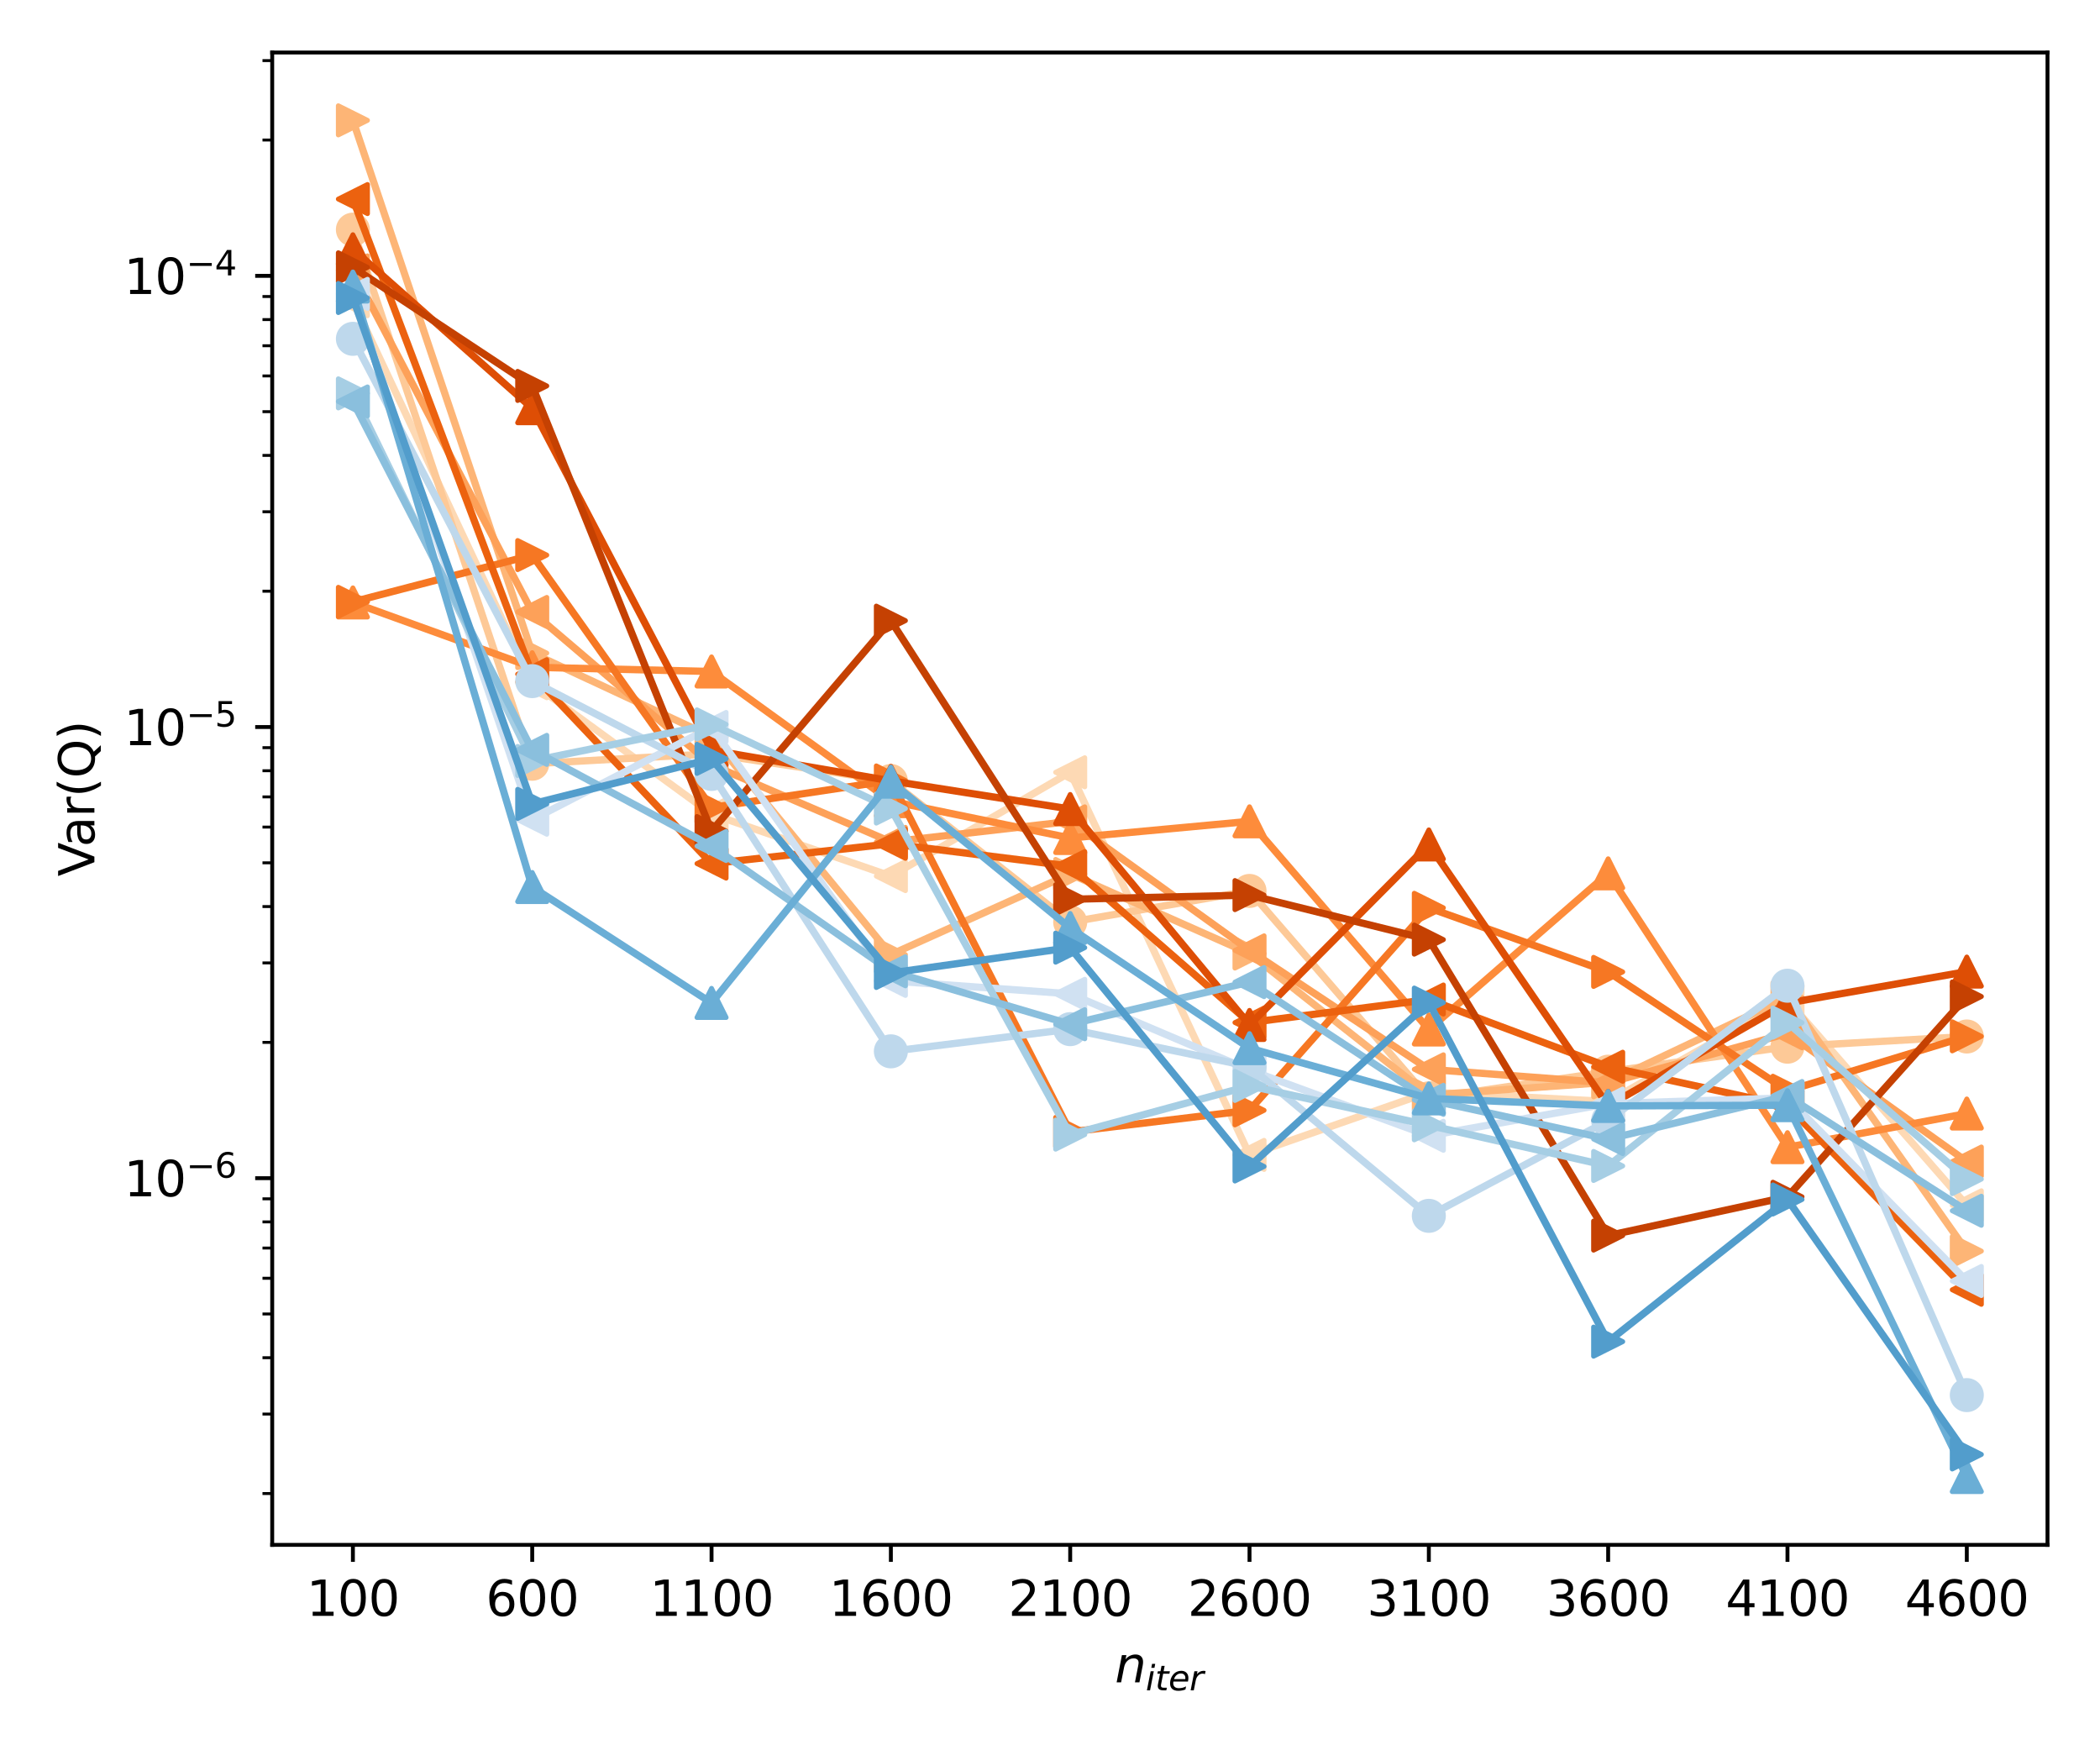 <?xml version="1.0" encoding="utf-8" standalone="no"?>
<!DOCTYPE svg PUBLIC "-//W3C//DTD SVG 1.1//EN"
  "http://www.w3.org/Graphics/SVG/1.1/DTD/svg11.dtd">
<svg xmlns:xlink="http://www.w3.org/1999/xlink" width="432pt" height="360pt" viewBox="0 0 432 360" xmlns="http://www.w3.org/2000/svg" version="1.1">
 <defs>
  <style type="text/css">*{stroke-linejoin: round; stroke-linecap: butt}</style>
 </defs>
 <g id="figure_1">
  <g id="patch_1">
   <path d="M 0 360 
L 432 360 
L 432 0 
L 0 0 
z
" style="fill: #ffffff"/>
  </g>
  <g id="axes_1">
   <g id="patch_2">
    <path d="M 55.997 317.752 
L 421.2 317.752 
L 421.2 10.8 
L 55.997 10.8 
z
" style="fill: #ffffff"/>
   </g>
   <g id="matplotlib.axis_1">
    <g id="xtick_1">
     <g id="line2d_1">
      <defs>
       <path id="mdc80de490e" d="M 0 0 
L 0 3.5 
" style="stroke: #000000; stroke-width: 0.8"/>
      </defs>
      <g>
       <use xlink:href="#mdc80de490e" x="72.597" y="317.752" style="stroke: #000000; stroke-width: 0.8"/>
      </g>
     </g>
     <g id="text_1">
      <!-- 100 -->
      <g transform="translate(63.053 332.35) scale(0.1 -0.1)">
       <defs>
        <path id="DejaVuSans-31" d="M 794 531 
L 1825 531 
L 1825 4091 
L 703 3866 
L 703 4441 
L 1819 4666 
L 2450 4666 
L 2450 531 
L 3481 531 
L 3481 0 
L 794 0 
L 794 531 
z
" transform="scale(0.016)"/>
        <path id="DejaVuSans-30" d="M 2034 4250 
Q 1547 4250 1301 3770 
Q 1056 3291 1056 2328 
Q 1056 1369 1301 889 
Q 1547 409 2034 409 
Q 2525 409 2770 889 
Q 3016 1369 3016 2328 
Q 3016 3291 2770 3770 
Q 2525 4250 2034 4250 
z
M 2034 4750 
Q 2819 4750 3233 4129 
Q 3647 3509 3647 2328 
Q 3647 1150 3233 529 
Q 2819 -91 2034 -91 
Q 1250 -91 836 529 
Q 422 1150 422 2328 
Q 422 3509 836 4129 
Q 1250 4750 2034 4750 
z
" transform="scale(0.016)"/>
       </defs>
       <use xlink:href="#DejaVuSans-31"/>
       <use xlink:href="#DejaVuSans-30" x="63.623"/>
       <use xlink:href="#DejaVuSans-30" x="127.246"/>
      </g>
     </g>
    </g>
    <g id="xtick_2">
     <g id="line2d_2">
      <g>
       <use xlink:href="#mdc80de490e" x="109.486" y="317.752" style="stroke: #000000; stroke-width: 0.8"/>
      </g>
     </g>
     <g id="text_2">
      <!-- 600 -->
      <g transform="translate(99.943 332.35) scale(0.1 -0.1)">
       <defs>
        <path id="DejaVuSans-36" d="M 2113 2584 
Q 1688 2584 1439 2293 
Q 1191 2003 1191 1497 
Q 1191 994 1439 701 
Q 1688 409 2113 409 
Q 2538 409 2786 701 
Q 3034 994 3034 1497 
Q 3034 2003 2786 2293 
Q 2538 2584 2113 2584 
z
M 3366 4563 
L 3366 3988 
Q 3128 4100 2886 4159 
Q 2644 4219 2406 4219 
Q 1781 4219 1451 3797 
Q 1122 3375 1075 2522 
Q 1259 2794 1537 2939 
Q 1816 3084 2150 3084 
Q 2853 3084 3261 2657 
Q 3669 2231 3669 1497 
Q 3669 778 3244 343 
Q 2819 -91 2113 -91 
Q 1303 -91 875 529 
Q 447 1150 447 2328 
Q 447 3434 972 4092 
Q 1497 4750 2381 4750 
Q 2619 4750 2861 4703 
Q 3103 4656 3366 4563 
z
" transform="scale(0.016)"/>
       </defs>
       <use xlink:href="#DejaVuSans-36"/>
       <use xlink:href="#DejaVuSans-30" x="63.623"/>
       <use xlink:href="#DejaVuSans-30" x="127.246"/>
      </g>
     </g>
    </g>
    <g id="xtick_3">
     <g id="line2d_3">
      <g>
       <use xlink:href="#mdc80de490e" x="146.376" y="317.752" style="stroke: #000000; stroke-width: 0.8"/>
      </g>
     </g>
     <g id="text_3">
      <!-- 1100 -->
      <g transform="translate(133.651 332.35) scale(0.1 -0.1)">
       <use xlink:href="#DejaVuSans-31"/>
       <use xlink:href="#DejaVuSans-31" x="63.623"/>
       <use xlink:href="#DejaVuSans-30" x="127.246"/>
       <use xlink:href="#DejaVuSans-30" x="190.869"/>
      </g>
     </g>
    </g>
    <g id="xtick_4">
     <g id="line2d_4">
      <g>
       <use xlink:href="#mdc80de490e" x="183.265" y="317.752" style="stroke: #000000; stroke-width: 0.8"/>
      </g>
     </g>
     <g id="text_4">
      <!-- 1600 -->
      <g transform="translate(170.54 332.35) scale(0.1 -0.1)">
       <use xlink:href="#DejaVuSans-31"/>
       <use xlink:href="#DejaVuSans-36" x="63.623"/>
       <use xlink:href="#DejaVuSans-30" x="127.246"/>
       <use xlink:href="#DejaVuSans-30" x="190.869"/>
      </g>
     </g>
    </g>
    <g id="xtick_5">
     <g id="line2d_5">
      <g>
       <use xlink:href="#mdc80de490e" x="220.154" y="317.752" style="stroke: #000000; stroke-width: 0.8"/>
      </g>
     </g>
     <g id="text_5">
      <!-- 2100 -->
      <g transform="translate(207.429 332.35) scale(0.1 -0.1)">
       <defs>
        <path id="DejaVuSans-32" d="M 1228 531 
L 3431 531 
L 3431 0 
L 469 0 
L 469 531 
Q 828 903 1448 1529 
Q 2069 2156 2228 2338 
Q 2531 2678 2651 2914 
Q 2772 3150 2772 3378 
Q 2772 3750 2511 3984 
Q 2250 4219 1831 4219 
Q 1534 4219 1204 4116 
Q 875 4013 500 3803 
L 500 4441 
Q 881 4594 1212 4672 
Q 1544 4750 1819 4750 
Q 2544 4750 2975 4387 
Q 3406 4025 3406 3419 
Q 3406 3131 3298 2873 
Q 3191 2616 2906 2266 
Q 2828 2175 2409 1742 
Q 1991 1309 1228 531 
z
" transform="scale(0.016)"/>
       </defs>
       <use xlink:href="#DejaVuSans-32"/>
       <use xlink:href="#DejaVuSans-31" x="63.623"/>
       <use xlink:href="#DejaVuSans-30" x="127.246"/>
       <use xlink:href="#DejaVuSans-30" x="190.869"/>
      </g>
     </g>
    </g>
    <g id="xtick_6">
     <g id="line2d_6">
      <g>
       <use xlink:href="#mdc80de490e" x="257.043" y="317.752" style="stroke: #000000; stroke-width: 0.8"/>
      </g>
     </g>
     <g id="text_6">
      <!-- 2600 -->
      <g transform="translate(244.318 332.35) scale(0.1 -0.1)">
       <use xlink:href="#DejaVuSans-32"/>
       <use xlink:href="#DejaVuSans-36" x="63.623"/>
       <use xlink:href="#DejaVuSans-30" x="127.246"/>
       <use xlink:href="#DejaVuSans-30" x="190.869"/>
      </g>
     </g>
    </g>
    <g id="xtick_7">
     <g id="line2d_7">
      <g>
       <use xlink:href="#mdc80de490e" x="293.932" y="317.752" style="stroke: #000000; stroke-width: 0.8"/>
      </g>
     </g>
     <g id="text_7">
      <!-- 3100 -->
      <g transform="translate(281.207 332.35) scale(0.1 -0.1)">
       <defs>
        <path id="DejaVuSans-33" d="M 2597 2516 
Q 3050 2419 3304 2112 
Q 3559 1806 3559 1356 
Q 3559 666 3084 287 
Q 2609 -91 1734 -91 
Q 1441 -91 1130 -33 
Q 819 25 488 141 
L 488 750 
Q 750 597 1062 519 
Q 1375 441 1716 441 
Q 2309 441 2620 675 
Q 2931 909 2931 1356 
Q 2931 1769 2642 2001 
Q 2353 2234 1838 2234 
L 1294 2234 
L 1294 2753 
L 1863 2753 
Q 2328 2753 2575 2939 
Q 2822 3125 2822 3475 
Q 2822 3834 2567 4026 
Q 2313 4219 1838 4219 
Q 1578 4219 1281 4162 
Q 984 4106 628 3988 
L 628 4550 
Q 988 4650 1302 4700 
Q 1616 4750 1894 4750 
Q 2613 4750 3031 4423 
Q 3450 4097 3450 3541 
Q 3450 3153 3228 2886 
Q 3006 2619 2597 2516 
z
" transform="scale(0.016)"/>
       </defs>
       <use xlink:href="#DejaVuSans-33"/>
       <use xlink:href="#DejaVuSans-31" x="63.623"/>
       <use xlink:href="#DejaVuSans-30" x="127.246"/>
       <use xlink:href="#DejaVuSans-30" x="190.869"/>
      </g>
     </g>
    </g>
    <g id="xtick_8">
     <g id="line2d_8">
      <g>
       <use xlink:href="#mdc80de490e" x="330.821" y="317.752" style="stroke: #000000; stroke-width: 0.8"/>
      </g>
     </g>
     <g id="text_8">
      <!-- 3600 -->
      <g transform="translate(318.096 332.35) scale(0.1 -0.1)">
       <use xlink:href="#DejaVuSans-33"/>
       <use xlink:href="#DejaVuSans-36" x="63.623"/>
       <use xlink:href="#DejaVuSans-30" x="127.246"/>
       <use xlink:href="#DejaVuSans-30" x="190.869"/>
      </g>
     </g>
    </g>
    <g id="xtick_9">
     <g id="line2d_9">
      <g>
       <use xlink:href="#mdc80de490e" x="367.711" y="317.752" style="stroke: #000000; stroke-width: 0.8"/>
      </g>
     </g>
     <g id="text_9">
      <!-- 4100 -->
      <g transform="translate(354.986 332.35) scale(0.1 -0.1)">
       <defs>
        <path id="DejaVuSans-34" d="M 2419 4116 
L 825 1625 
L 2419 1625 
L 2419 4116 
z
M 2253 4666 
L 3047 4666 
L 3047 1625 
L 3713 1625 
L 3713 1100 
L 3047 1100 
L 3047 0 
L 2419 0 
L 2419 1100 
L 313 1100 
L 313 1709 
L 2253 4666 
z
" transform="scale(0.016)"/>
       </defs>
       <use xlink:href="#DejaVuSans-34"/>
       <use xlink:href="#DejaVuSans-31" x="63.623"/>
       <use xlink:href="#DejaVuSans-30" x="127.246"/>
       <use xlink:href="#DejaVuSans-30" x="190.869"/>
      </g>
     </g>
    </g>
    <g id="xtick_10">
     <g id="line2d_10">
      <g>
       <use xlink:href="#mdc80de490e" x="404.6" y="317.752" style="stroke: #000000; stroke-width: 0.8"/>
      </g>
     </g>
     <g id="text_10">
      <!-- 4600 -->
      <g transform="translate(391.875 332.35) scale(0.1 -0.1)">
       <use xlink:href="#DejaVuSans-34"/>
       <use xlink:href="#DejaVuSans-36" x="63.623"/>
       <use xlink:href="#DejaVuSans-30" x="127.246"/>
       <use xlink:href="#DejaVuSans-30" x="190.869"/>
      </g>
     </g>
    </g>
    <g id="text_11">
     <!-- $n_{iter}$ -->
     <g transform="translate(229.349 346.029) scale(0.1 -0.1)">
      <defs>
       <path id="DejaVuSans-Oblique-6e" d="M 3566 2113 
L 3156 0 
L 2578 0 
L 2988 2091 
Q 3016 2238 3031 2350 
Q 3047 2463 3047 2528 
Q 3047 2791 2881 2937 
Q 2716 3084 2419 3084 
Q 1956 3084 1622 2776 
Q 1288 2469 1184 1941 
L 800 0 
L 225 0 
L 903 3500 
L 1478 3500 
L 1363 2950 
Q 1603 3253 1940 3418 
Q 2278 3584 2650 3584 
Q 3113 3584 3367 3334 
Q 3622 3084 3622 2631 
Q 3622 2519 3608 2391 
Q 3594 2263 3566 2113 
z
" transform="scale(0.016)"/>
       <path id="DejaVuSans-Oblique-69" d="M 1172 4863 
L 1747 4863 
L 1606 4134 
L 1031 4134 
L 1172 4863 
z
M 909 3500 
L 1484 3500 
L 800 0 
L 225 0 
L 909 3500 
z
" transform="scale(0.016)"/>
       <path id="DejaVuSans-Oblique-74" d="M 2706 3500 
L 2619 3053 
L 1472 3053 
L 1100 1153 
Q 1081 1047 1072 975 
Q 1063 903 1063 863 
Q 1063 663 1183 572 
Q 1303 481 1569 481 
L 2150 481 
L 2053 0 
L 1503 0 
Q 991 0 739 200 
Q 488 400 488 806 
Q 488 878 497 964 
Q 506 1050 525 1153 
L 897 3053 
L 409 3053 
L 500 3500 
L 978 3500 
L 1172 4494 
L 1747 4494 
L 1556 3500 
L 2706 3500 
z
" transform="scale(0.016)"/>
       <path id="DejaVuSans-Oblique-65" d="M 3078 2063 
Q 3088 2113 3092 2166 
Q 3097 2219 3097 2272 
Q 3097 2653 2873 2875 
Q 2650 3097 2266 3097 
Q 1838 3097 1509 2826 
Q 1181 2556 1013 2059 
L 3078 2063 
z
M 3578 1613 
L 903 1613 
Q 884 1494 878 1425 
Q 872 1356 872 1306 
Q 872 872 1139 634 
Q 1406 397 1894 397 
Q 2269 397 2603 481 
Q 2938 566 3225 728 
L 3116 159 
Q 2806 34 2476 -28 
Q 2147 -91 1806 -91 
Q 1078 -91 686 257 
Q 294 606 294 1247 
Q 294 1794 489 2264 
Q 684 2734 1063 3103 
Q 1306 3334 1642 3459 
Q 1978 3584 2356 3584 
Q 2950 3584 3301 3228 
Q 3653 2872 3653 2272 
Q 3653 2128 3634 1964 
Q 3616 1800 3578 1613 
z
" transform="scale(0.016)"/>
       <path id="DejaVuSans-Oblique-72" d="M 2853 2969 
Q 2766 3016 2653 3041 
Q 2541 3066 2413 3066 
Q 1953 3066 1609 2717 
Q 1266 2369 1153 1784 
L 800 0 
L 225 0 
L 909 3500 
L 1484 3500 
L 1375 2956 
Q 1603 3259 1920 3421 
Q 2238 3584 2597 3584 
Q 2691 3584 2781 3573 
Q 2872 3563 2963 3538 
L 2853 2969 
z
" transform="scale(0.016)"/>
      </defs>
      <use xlink:href="#DejaVuSans-Oblique-6e"/>
      <use xlink:href="#DejaVuSans-Oblique-69" transform="translate(63.379 -16.406) scale(0.7)"/>
      <use xlink:href="#DejaVuSans-Oblique-74" transform="translate(82.827 -16.406) scale(0.7)"/>
      <use xlink:href="#DejaVuSans-Oblique-65" transform="translate(110.273 -16.406) scale(0.7)"/>
      <use xlink:href="#DejaVuSans-Oblique-72" transform="translate(153.34 -16.406) scale(0.7)"/>
     </g>
    </g>
   </g>
   <g id="matplotlib.axis_2">
    <g id="ytick_1">
     <g id="line2d_11">
      <defs>
       <path id="m91c3cca8c0" d="M 0 0 
L -3.5 0 
" style="stroke: #000000; stroke-width: 0.8"/>
      </defs>
      <g>
       <use xlink:href="#m91c3cca8c0" x="55.997" y="242.328" style="stroke: #000000; stroke-width: 0.8"/>
      </g>
     </g>
     <g id="text_12">
      <!-- $\mathdefault{10^{-6}}$ -->
      <g transform="translate(25.497 246.128) scale(0.1 -0.1)">
       <defs>
        <path id="DejaVuSans-2212" d="M 678 2272 
L 4684 2272 
L 4684 1741 
L 678 1741 
L 678 2272 
z
" transform="scale(0.016)"/>
       </defs>
       <use xlink:href="#DejaVuSans-31" transform="translate(0 0.766)"/>
       <use xlink:href="#DejaVuSans-30" transform="translate(63.623 0.766)"/>
       <use xlink:href="#DejaVuSans-2212" transform="translate(128.203 39.047) scale(0.7)"/>
       <use xlink:href="#DejaVuSans-36" transform="translate(186.855 39.047) scale(0.7)"/>
      </g>
     </g>
    </g>
    <g id="ytick_2">
     <g id="line2d_12">
      <g>
       <use xlink:href="#m91c3cca8c0" x="55.997" y="149.533" style="stroke: #000000; stroke-width: 0.8"/>
      </g>
     </g>
     <g id="text_13">
      <!-- $\mathdefault{10^{-5}}$ -->
      <g transform="translate(25.497 153.333) scale(0.1 -0.1)">
       <defs>
        <path id="DejaVuSans-35" d="M 691 4666 
L 3169 4666 
L 3169 4134 
L 1269 4134 
L 1269 2991 
Q 1406 3038 1543 3061 
Q 1681 3084 1819 3084 
Q 2600 3084 3056 2656 
Q 3513 2228 3513 1497 
Q 3513 744 3044 326 
Q 2575 -91 1722 -91 
Q 1428 -91 1123 -41 
Q 819 9 494 109 
L 494 744 
Q 775 591 1075 516 
Q 1375 441 1709 441 
Q 2250 441 2565 725 
Q 2881 1009 2881 1497 
Q 2881 1984 2565 2268 
Q 2250 2553 1709 2553 
Q 1456 2553 1204 2497 
Q 953 2441 691 2322 
L 691 4666 
z
" transform="scale(0.016)"/>
       </defs>
       <use xlink:href="#DejaVuSans-31" transform="translate(0 0.684)"/>
       <use xlink:href="#DejaVuSans-30" transform="translate(63.623 0.684)"/>
       <use xlink:href="#DejaVuSans-2212" transform="translate(128.203 38.966) scale(0.7)"/>
       <use xlink:href="#DejaVuSans-35" transform="translate(186.855 38.966) scale(0.7)"/>
      </g>
     </g>
    </g>
    <g id="ytick_3">
     <g id="line2d_13">
      <g>
       <use xlink:href="#m91c3cca8c0" x="55.997" y="56.738" style="stroke: #000000; stroke-width: 0.8"/>
      </g>
     </g>
     <g id="text_14">
      <!-- $\mathdefault{10^{-4}}$ -->
      <g transform="translate(25.497 60.538) scale(0.1 -0.1)">
       <use xlink:href="#DejaVuSans-31" transform="translate(0 0.684)"/>
       <use xlink:href="#DejaVuSans-30" transform="translate(63.623 0.684)"/>
       <use xlink:href="#DejaVuSans-2212" transform="translate(128.203 38.966) scale(0.7)"/>
       <use xlink:href="#DejaVuSans-34" transform="translate(186.855 38.966) scale(0.7)"/>
      </g>
     </g>
    </g>
    <g id="ytick_4">
     <g id="line2d_14">
      <defs>
       <path id="mb1a7fa4e3d" d="M 0 0 
L -2 0 
" style="stroke: #000000; stroke-width: 0.6"/>
      </defs>
      <g>
       <use xlink:href="#mb1a7fa4e3d" x="55.997" y="307.189" style="stroke: #000000; stroke-width: 0.6"/>
      </g>
     </g>
    </g>
    <g id="ytick_5">
     <g id="line2d_15">
      <g>
       <use xlink:href="#mb1a7fa4e3d" x="55.997" y="290.849" style="stroke: #000000; stroke-width: 0.6"/>
      </g>
     </g>
    </g>
    <g id="ytick_6">
     <g id="line2d_16">
      <g>
       <use xlink:href="#mb1a7fa4e3d" x="55.997" y="279.255" style="stroke: #000000; stroke-width: 0.6"/>
      </g>
     </g>
    </g>
    <g id="ytick_7">
     <g id="line2d_17">
      <g>
       <use xlink:href="#mb1a7fa4e3d" x="55.997" y="270.263" style="stroke: #000000; stroke-width: 0.6"/>
      </g>
     </g>
    </g>
    <g id="ytick_8">
     <g id="line2d_18">
      <g>
       <use xlink:href="#mb1a7fa4e3d" x="55.997" y="262.915" style="stroke: #000000; stroke-width: 0.6"/>
      </g>
     </g>
    </g>
    <g id="ytick_9">
     <g id="line2d_19">
      <g>
       <use xlink:href="#mb1a7fa4e3d" x="55.997" y="256.703" style="stroke: #000000; stroke-width: 0.6"/>
      </g>
     </g>
    </g>
    <g id="ytick_10">
     <g id="line2d_20">
      <g>
       <use xlink:href="#mb1a7fa4e3d" x="55.997" y="251.321" style="stroke: #000000; stroke-width: 0.6"/>
      </g>
     </g>
    </g>
    <g id="ytick_11">
     <g id="line2d_21">
      <g>
       <use xlink:href="#mb1a7fa4e3d" x="55.997" y="246.575" style="stroke: #000000; stroke-width: 0.6"/>
      </g>
     </g>
    </g>
    <g id="ytick_12">
     <g id="line2d_22">
      <g>
       <use xlink:href="#mb1a7fa4e3d" x="55.997" y="214.394" style="stroke: #000000; stroke-width: 0.6"/>
      </g>
     </g>
    </g>
    <g id="ytick_13">
     <g id="line2d_23">
      <g>
       <use xlink:href="#mb1a7fa4e3d" x="55.997" y="198.054" style="stroke: #000000; stroke-width: 0.6"/>
      </g>
     </g>
    </g>
    <g id="ytick_14">
     <g id="line2d_24">
      <g>
       <use xlink:href="#mb1a7fa4e3d" x="55.997" y="186.46" style="stroke: #000000; stroke-width: 0.6"/>
      </g>
     </g>
    </g>
    <g id="ytick_15">
     <g id="line2d_25">
      <g>
       <use xlink:href="#mb1a7fa4e3d" x="55.997" y="177.467" style="stroke: #000000; stroke-width: 0.6"/>
      </g>
     </g>
    </g>
    <g id="ytick_16">
     <g id="line2d_26">
      <g>
       <use xlink:href="#mb1a7fa4e3d" x="55.997" y="170.12" style="stroke: #000000; stroke-width: 0.6"/>
      </g>
     </g>
    </g>
    <g id="ytick_17">
     <g id="line2d_27">
      <g>
       <use xlink:href="#mb1a7fa4e3d" x="55.997" y="163.908" style="stroke: #000000; stroke-width: 0.6"/>
      </g>
     </g>
    </g>
    <g id="ytick_18">
     <g id="line2d_28">
      <g>
       <use xlink:href="#mb1a7fa4e3d" x="55.997" y="158.526" style="stroke: #000000; stroke-width: 0.6"/>
      </g>
     </g>
    </g>
    <g id="ytick_19">
     <g id="line2d_29">
      <g>
       <use xlink:href="#mb1a7fa4e3d" x="55.997" y="153.779" style="stroke: #000000; stroke-width: 0.6"/>
      </g>
     </g>
    </g>
    <g id="ytick_20">
     <g id="line2d_30">
      <g>
       <use xlink:href="#mb1a7fa4e3d" x="55.997" y="121.599" style="stroke: #000000; stroke-width: 0.6"/>
      </g>
     </g>
    </g>
    <g id="ytick_21">
     <g id="line2d_31">
      <g>
       <use xlink:href="#mb1a7fa4e3d" x="55.997" y="105.259" style="stroke: #000000; stroke-width: 0.6"/>
      </g>
     </g>
    </g>
    <g id="ytick_22">
     <g id="line2d_32">
      <g>
       <use xlink:href="#mb1a7fa4e3d" x="55.997" y="93.665" style="stroke: #000000; stroke-width: 0.6"/>
      </g>
     </g>
    </g>
    <g id="ytick_23">
     <g id="line2d_33">
      <g>
       <use xlink:href="#mb1a7fa4e3d" x="55.997" y="84.672" style="stroke: #000000; stroke-width: 0.6"/>
      </g>
     </g>
    </g>
    <g id="ytick_24">
     <g id="line2d_34">
      <g>
       <use xlink:href="#mb1a7fa4e3d" x="55.997" y="77.325" style="stroke: #000000; stroke-width: 0.6"/>
      </g>
     </g>
    </g>
    <g id="ytick_25">
     <g id="line2d_35">
      <g>
       <use xlink:href="#mb1a7fa4e3d" x="55.997" y="71.112" style="stroke: #000000; stroke-width: 0.6"/>
      </g>
     </g>
    </g>
    <g id="ytick_26">
     <g id="line2d_36">
      <g>
       <use xlink:href="#mb1a7fa4e3d" x="55.997" y="65.731" style="stroke: #000000; stroke-width: 0.6"/>
      </g>
     </g>
    </g>
    <g id="ytick_27">
     <g id="line2d_37">
      <g>
       <use xlink:href="#mb1a7fa4e3d" x="55.997" y="60.984" style="stroke: #000000; stroke-width: 0.6"/>
      </g>
     </g>
    </g>
    <g id="ytick_28">
     <g id="line2d_38">
      <g>
       <use xlink:href="#mb1a7fa4e3d" x="55.997" y="28.804" style="stroke: #000000; stroke-width: 0.6"/>
      </g>
     </g>
    </g>
    <g id="ytick_29">
     <g id="line2d_39">
      <g>
       <use xlink:href="#mb1a7fa4e3d" x="55.997" y="12.464" style="stroke: #000000; stroke-width: 0.6"/>
      </g>
     </g>
    </g>
    <g id="text_15">
     <!-- Var(Q) -->
     <g transform="translate(19.417 180.266) rotate(-90) scale(0.1 -0.1)">
      <defs>
       <path id="DejaVuSans-56" d="M 1831 0 
L 50 4666 
L 709 4666 
L 2188 738 
L 3669 4666 
L 4325 4666 
L 2547 0 
L 1831 0 
z
" transform="scale(0.016)"/>
       <path id="DejaVuSans-61" d="M 2194 1759 
Q 1497 1759 1228 1600 
Q 959 1441 959 1056 
Q 959 750 1161 570 
Q 1363 391 1709 391 
Q 2188 391 2477 730 
Q 2766 1069 2766 1631 
L 2766 1759 
L 2194 1759 
z
M 3341 1997 
L 3341 0 
L 2766 0 
L 2766 531 
Q 2569 213 2275 61 
Q 1981 -91 1556 -91 
Q 1019 -91 701 211 
Q 384 513 384 1019 
Q 384 1609 779 1909 
Q 1175 2209 1959 2209 
L 2766 2209 
L 2766 2266 
Q 2766 2663 2505 2880 
Q 2244 3097 1772 3097 
Q 1472 3097 1187 3025 
Q 903 2953 641 2809 
L 641 3341 
Q 956 3463 1253 3523 
Q 1550 3584 1831 3584 
Q 2591 3584 2966 3190 
Q 3341 2797 3341 1997 
z
" transform="scale(0.016)"/>
       <path id="DejaVuSans-72" d="M 2631 2963 
Q 2534 3019 2420 3045 
Q 2306 3072 2169 3072 
Q 1681 3072 1420 2755 
Q 1159 2438 1159 1844 
L 1159 0 
L 581 0 
L 581 3500 
L 1159 3500 
L 1159 2956 
Q 1341 3275 1631 3429 
Q 1922 3584 2338 3584 
Q 2397 3584 2469 3576 
Q 2541 3569 2628 3553 
L 2631 2963 
z
" transform="scale(0.016)"/>
       <path id="DejaVuSans-28" d="M 1984 4856 
Q 1566 4138 1362 3434 
Q 1159 2731 1159 2009 
Q 1159 1288 1364 580 
Q 1569 -128 1984 -844 
L 1484 -844 
Q 1016 -109 783 600 
Q 550 1309 550 2009 
Q 550 2706 781 3412 
Q 1013 4119 1484 4856 
L 1984 4856 
z
" transform="scale(0.016)"/>
       <path id="DejaVuSans-51" d="M 2522 4238 
Q 1834 4238 1429 3725 
Q 1025 3213 1025 2328 
Q 1025 1447 1429 934 
Q 1834 422 2522 422 
Q 3209 422 3611 934 
Q 4013 1447 4013 2328 
Q 4013 3213 3611 3725 
Q 3209 4238 2522 4238 
z
M 3406 84 
L 4238 -825 
L 3475 -825 
L 2784 -78 
Q 2681 -84 2626 -87 
Q 2572 -91 2522 -91 
Q 1538 -91 948 567 
Q 359 1225 359 2328 
Q 359 3434 948 4092 
Q 1538 4750 2522 4750 
Q 3503 4750 4090 4092 
Q 4678 3434 4678 2328 
Q 4678 1516 4351 937 
Q 4025 359 3406 84 
z
" transform="scale(0.016)"/>
       <path id="DejaVuSans-29" d="M 513 4856 
L 1013 4856 
Q 1481 4119 1714 3412 
Q 1947 2706 1947 2009 
Q 1947 1309 1714 600 
Q 1481 -109 1013 -844 
L 513 -844 
Q 928 -128 1133 580 
Q 1338 1288 1338 2009 
Q 1338 2731 1133 3434 
Q 928 4138 513 4856 
z
" transform="scale(0.016)"/>
      </defs>
      <use xlink:href="#DejaVuSans-56"/>
      <use xlink:href="#DejaVuSans-61" x="60.658"/>
      <use xlink:href="#DejaVuSans-72" x="121.938"/>
      <use xlink:href="#DejaVuSans-28" x="163.051"/>
      <use xlink:href="#DejaVuSans-51" x="202.064"/>
      <use xlink:href="#DejaVuSans-29" x="280.775"/>
     </g>
    </g>
   </g>
   <g id="line2d_40">
    <path d="M 72.597 61.954 
L 109.486 140.527 
L 146.376 167.434 
L 183.265 180.204 
L 220.154 158.844 
L 257.043 237.541 
L 293.932 224.633 
L 330.821 226.566 
L 367.711 205.72 
L 404.6 247.914 
" clip-path="url(#pb74e5f5eed)" style="fill: none; stroke: #fdd9b4; stroke-width: 1.5; stroke-linecap: square"/>
    <defs>
     <path id="mb2dc46277f" d="M -3 -0 
L 3 3 
L 3 -3 
z
" style="stroke: #fdd9b4; stroke-linejoin: miter"/>
    </defs>
    <g clip-path="url(#pb74e5f5eed)">
     <use xlink:href="#mb2dc46277f" x="72.597" y="61.954" style="fill: #fdd9b4; stroke: #fdd9b4; stroke-linejoin: miter"/>
     <use xlink:href="#mb2dc46277f" x="109.486" y="140.527" style="fill: #fdd9b4; stroke: #fdd9b4; stroke-linejoin: miter"/>
     <use xlink:href="#mb2dc46277f" x="146.376" y="167.434" style="fill: #fdd9b4; stroke: #fdd9b4; stroke-linejoin: miter"/>
     <use xlink:href="#mb2dc46277f" x="183.265" y="180.204" style="fill: #fdd9b4; stroke: #fdd9b4; stroke-linejoin: miter"/>
     <use xlink:href="#mb2dc46277f" x="220.154" y="158.844" style="fill: #fdd9b4; stroke: #fdd9b4; stroke-linejoin: miter"/>
     <use xlink:href="#mb2dc46277f" x="257.043" y="237.541" style="fill: #fdd9b4; stroke: #fdd9b4; stroke-linejoin: miter"/>
     <use xlink:href="#mb2dc46277f" x="293.932" y="224.633" style="fill: #fdd9b4; stroke: #fdd9b4; stroke-linejoin: miter"/>
     <use xlink:href="#mb2dc46277f" x="330.821" y="226.566" style="fill: #fdd9b4; stroke: #fdd9b4; stroke-linejoin: miter"/>
     <use xlink:href="#mb2dc46277f" x="367.711" y="205.72" style="fill: #fdd9b4; stroke: #fdd9b4; stroke-linejoin: miter"/>
     <use xlink:href="#mb2dc46277f" x="404.6" y="247.914" style="fill: #fdd9b4; stroke: #fdd9b4; stroke-linejoin: miter"/>
    </g>
   </g>
   <g id="line2d_41">
    <path d="M 72.597 47.234 
L 109.486 157.088 
L 146.376 155.044 
L 183.265 160.636 
L 220.154 189.674 
L 257.043 183.25 
L 293.932 225.91 
L 330.821 220.426 
L 367.711 215.285 
L 404.6 213.19 
" clip-path="url(#pb74e5f5eed)" style="fill: none; stroke: #fdc997; stroke-width: 1.5; stroke-linecap: square"/>
    <defs>
     <path id="me57f426259" d="M 0 3 
C 0.796 3 1.559 2.684 2.121 2.121 
C 2.684 1.559 3 0.796 3 0 
C 3 -0.796 2.684 -1.559 2.121 -2.121 
C 1.559 -2.684 0.796 -3 0 -3 
C -0.796 -3 -1.559 -2.684 -2.121 -2.121 
C -2.684 -1.559 -3 -0.796 -3 0 
C -3 0.796 -2.684 1.559 -2.121 2.121 
C -1.559 2.684 -0.796 3 0 3 
z
" style="stroke: #fdc997"/>
    </defs>
    <g clip-path="url(#pb74e5f5eed)">
     <use xlink:href="#me57f426259" x="72.597" y="47.234" style="fill: #fdc997; stroke: #fdc997"/>
     <use xlink:href="#me57f426259" x="109.486" y="157.088" style="fill: #fdc997; stroke: #fdc997"/>
     <use xlink:href="#me57f426259" x="146.376" y="155.044" style="fill: #fdc997; stroke: #fdc997"/>
     <use xlink:href="#me57f426259" x="183.265" y="160.636" style="fill: #fdc997; stroke: #fdc997"/>
     <use xlink:href="#me57f426259" x="220.154" y="189.674" style="fill: #fdc997; stroke: #fdc997"/>
     <use xlink:href="#me57f426259" x="257.043" y="183.25" style="fill: #fdc997; stroke: #fdc997"/>
     <use xlink:href="#me57f426259" x="293.932" y="225.91" style="fill: #fdc997; stroke: #fdc997"/>
     <use xlink:href="#me57f426259" x="330.821" y="220.426" style="fill: #fdc997; stroke: #fdc997"/>
     <use xlink:href="#me57f426259" x="367.711" y="215.285" style="fill: #fdc997; stroke: #fdc997"/>
     <use xlink:href="#me57f426259" x="404.6" y="213.19" style="fill: #fdc997; stroke: #fdc997"/>
    </g>
   </g>
   <g id="line2d_42">
    <path d="M 72.597 24.752 
L 109.486 134.333 
L 146.376 151.53 
L 183.265 196.341 
L 220.154 179.757 
L 257.043 196.122 
L 293.932 225.239 
L 330.821 222.603 
L 367.711 205.137 
L 404.6 257.326 
" clip-path="url(#pb74e5f5eed)" style="fill: none; stroke: #fdb576; stroke-width: 1.5; stroke-linecap: square"/>
    <defs>
     <path id="m15bf5951cf" d="M 3 0 
L -3 -3 
L -3 3 
z
" style="stroke: #fdb576; stroke-linejoin: miter"/>
    </defs>
    <g clip-path="url(#pb74e5f5eed)">
     <use xlink:href="#m15bf5951cf" x="72.597" y="24.752" style="fill: #fdb576; stroke: #fdb576; stroke-linejoin: miter"/>
     <use xlink:href="#m15bf5951cf" x="109.486" y="134.333" style="fill: #fdb576; stroke: #fdb576; stroke-linejoin: miter"/>
     <use xlink:href="#m15bf5951cf" x="146.376" y="151.53" style="fill: #fdb576; stroke: #fdb576; stroke-linejoin: miter"/>
     <use xlink:href="#m15bf5951cf" x="183.265" y="196.341" style="fill: #fdb576; stroke: #fdb576; stroke-linejoin: miter"/>
     <use xlink:href="#m15bf5951cf" x="220.154" y="179.757" style="fill: #fdb576; stroke: #fdb576; stroke-linejoin: miter"/>
     <use xlink:href="#m15bf5951cf" x="257.043" y="196.122" style="fill: #fdb576; stroke: #fdb576; stroke-linejoin: miter"/>
     <use xlink:href="#m15bf5951cf" x="293.932" y="225.239" style="fill: #fdb576; stroke: #fdb576; stroke-linejoin: miter"/>
     <use xlink:href="#m15bf5951cf" x="330.821" y="222.603" style="fill: #fdb576; stroke: #fdb576; stroke-linejoin: miter"/>
     <use xlink:href="#m15bf5951cf" x="367.711" y="205.137" style="fill: #fdb576; stroke: #fdb576; stroke-linejoin: miter"/>
     <use xlink:href="#m15bf5951cf" x="404.6" y="257.326" style="fill: #fdb576; stroke: #fdb576; stroke-linejoin: miter"/>
    </g>
   </g>
   <g id="line2d_43">
    <path d="M 72.597 55.616 
L 109.486 125.871 
L 146.376 157.31 
L 183.265 173.167 
L 220.154 168.942 
L 257.043 195.474 
L 293.932 219.943 
L 330.821 222.733 
L 367.711 212.531 
L 404.6 238.913 
" clip-path="url(#pb74e5f5eed)" style="fill: none; stroke: #fda159; stroke-width: 1.5; stroke-linecap: square"/>
    <defs>
     <path id="m45c987d751" d="M -3 -0 
L 3 3 
L 3 -3 
z
" style="stroke: #fda159; stroke-linejoin: miter"/>
    </defs>
    <g clip-path="url(#pb74e5f5eed)">
     <use xlink:href="#m45c987d751" x="72.597" y="55.616" style="fill: #fda159; stroke: #fda159; stroke-linejoin: miter"/>
     <use xlink:href="#m45c987d751" x="109.486" y="125.871" style="fill: #fda159; stroke: #fda159; stroke-linejoin: miter"/>
     <use xlink:href="#m45c987d751" x="146.376" y="157.31" style="fill: #fda159; stroke: #fda159; stroke-linejoin: miter"/>
     <use xlink:href="#m45c987d751" x="183.265" y="173.167" style="fill: #fda159; stroke: #fda159; stroke-linejoin: miter"/>
     <use xlink:href="#m45c987d751" x="220.154" y="168.942" style="fill: #fda159; stroke: #fda159; stroke-linejoin: miter"/>
     <use xlink:href="#m45c987d751" x="257.043" y="195.474" style="fill: #fda159; stroke: #fda159; stroke-linejoin: miter"/>
     <use xlink:href="#m45c987d751" x="293.932" y="219.943" style="fill: #fda159; stroke: #fda159; stroke-linejoin: miter"/>
     <use xlink:href="#m45c987d751" x="330.821" y="222.733" style="fill: #fda159; stroke: #fda159; stroke-linejoin: miter"/>
     <use xlink:href="#m45c987d751" x="367.711" y="212.531" style="fill: #fda159; stroke: #fda159; stroke-linejoin: miter"/>
     <use xlink:href="#m45c987d751" x="404.6" y="238.913" style="fill: #fda159; stroke: #fda159; stroke-linejoin: miter"/>
    </g>
   </g>
   <g id="line2d_44">
    <path d="M 72.597 123.916 
L 109.486 137.24 
L 146.376 138.111 
L 183.265 164.78 
L 220.154 172.36 
L 257.043 168.936 
L 293.932 211.748 
L 330.821 179.636 
L 367.711 235.958 
L 404.6 229.034 
" clip-path="url(#pb74e5f5eed)" style="fill: none; stroke: #fd8c3b; stroke-width: 1.5; stroke-linecap: square"/>
    <defs>
     <path id="m2ddfdeef79" d="M 0 -3 
L -3 3 
L 3 3 
z
" style="stroke: #fd8c3b; stroke-linejoin: miter"/>
    </defs>
    <g clip-path="url(#pb74e5f5eed)">
     <use xlink:href="#m2ddfdeef79" x="72.597" y="123.916" style="fill: #fd8c3b; stroke: #fd8c3b; stroke-linejoin: miter"/>
     <use xlink:href="#m2ddfdeef79" x="109.486" y="137.24" style="fill: #fd8c3b; stroke: #fd8c3b; stroke-linejoin: miter"/>
     <use xlink:href="#m2ddfdeef79" x="146.376" y="138.111" style="fill: #fd8c3b; stroke: #fd8c3b; stroke-linejoin: miter"/>
     <use xlink:href="#m2ddfdeef79" x="183.265" y="164.78" style="fill: #fd8c3b; stroke: #fd8c3b; stroke-linejoin: miter"/>
     <use xlink:href="#m2ddfdeef79" x="220.154" y="172.36" style="fill: #fd8c3b; stroke: #fd8c3b; stroke-linejoin: miter"/>
     <use xlink:href="#m2ddfdeef79" x="257.043" y="168.936" style="fill: #fd8c3b; stroke: #fd8c3b; stroke-linejoin: miter"/>
     <use xlink:href="#m2ddfdeef79" x="293.932" y="211.748" style="fill: #fd8c3b; stroke: #fd8c3b; stroke-linejoin: miter"/>
     <use xlink:href="#m2ddfdeef79" x="330.821" y="179.636" style="fill: #fd8c3b; stroke: #fd8c3b; stroke-linejoin: miter"/>
     <use xlink:href="#m2ddfdeef79" x="367.711" y="235.958" style="fill: #fd8c3b; stroke: #fd8c3b; stroke-linejoin: miter"/>
     <use xlink:href="#m2ddfdeef79" x="404.6" y="229.034" style="fill: #fd8c3b; stroke: #fd8c3b; stroke-linejoin: miter"/>
    </g>
   </g>
   <g id="line2d_45">
    <path d="M 72.597 123.791 
L 109.486 114.172 
L 146.376 166.084 
L 183.265 160.526 
L 220.154 232.821 
L 257.043 228.374 
L 293.932 186.724 
L 330.821 199.903 
L 367.711 224.35 
L 404.6 213.152 
" clip-path="url(#pb74e5f5eed)" style="fill: none; stroke: #f67723; stroke-width: 1.5; stroke-linecap: square"/>
    <defs>
     <path id="m7b52217e55" d="M 3 0 
L -3 -3 
L -3 3 
z
" style="stroke: #f67723; stroke-linejoin: miter"/>
    </defs>
    <g clip-path="url(#pb74e5f5eed)">
     <use xlink:href="#m7b52217e55" x="72.597" y="123.791" style="fill: #f67723; stroke: #f67723; stroke-linejoin: miter"/>
     <use xlink:href="#m7b52217e55" x="109.486" y="114.172" style="fill: #f67723; stroke: #f67723; stroke-linejoin: miter"/>
     <use xlink:href="#m7b52217e55" x="146.376" y="166.084" style="fill: #f67723; stroke: #f67723; stroke-linejoin: miter"/>
     <use xlink:href="#m7b52217e55" x="183.265" y="160.526" style="fill: #f67723; stroke: #f67723; stroke-linejoin: miter"/>
     <use xlink:href="#m7b52217e55" x="220.154" y="232.821" style="fill: #f67723; stroke: #f67723; stroke-linejoin: miter"/>
     <use xlink:href="#m7b52217e55" x="257.043" y="228.374" style="fill: #f67723; stroke: #f67723; stroke-linejoin: miter"/>
     <use xlink:href="#m7b52217e55" x="293.932" y="186.724" style="fill: #f67723; stroke: #f67723; stroke-linejoin: miter"/>
     <use xlink:href="#m7b52217e55" x="330.821" y="199.903" style="fill: #f67723; stroke: #f67723; stroke-linejoin: miter"/>
     <use xlink:href="#m7b52217e55" x="367.711" y="224.35" style="fill: #f67723; stroke: #f67723; stroke-linejoin: miter"/>
     <use xlink:href="#m7b52217e55" x="404.6" y="213.152" style="fill: #f67723; stroke: #f67723; stroke-linejoin: miter"/>
    </g>
   </g>
   <g id="line2d_46">
    <path d="M 72.597 40.944 
L 109.486 138.673 
L 146.376 177.625 
L 183.265 173.545 
L 220.154 178.149 
L 257.043 210.32 
L 293.932 205.582 
L 330.821 219.408 
L 367.711 227.48 
L 404.6 265.284 
" clip-path="url(#pb74e5f5eed)" style="fill: none; stroke: #ec620f; stroke-width: 1.5; stroke-linecap: square"/>
    <defs>
     <path id="mb504be0f1e" d="M -3 -0 
L 3 3 
L 3 -3 
z
" style="stroke: #ec620f; stroke-linejoin: miter"/>
    </defs>
    <g clip-path="url(#pb74e5f5eed)">
     <use xlink:href="#mb504be0f1e" x="72.597" y="40.944" style="fill: #ec620f; stroke: #ec620f; stroke-linejoin: miter"/>
     <use xlink:href="#mb504be0f1e" x="109.486" y="138.673" style="fill: #ec620f; stroke: #ec620f; stroke-linejoin: miter"/>
     <use xlink:href="#mb504be0f1e" x="146.376" y="177.625" style="fill: #ec620f; stroke: #ec620f; stroke-linejoin: miter"/>
     <use xlink:href="#mb504be0f1e" x="183.265" y="173.545" style="fill: #ec620f; stroke: #ec620f; stroke-linejoin: miter"/>
     <use xlink:href="#mb504be0f1e" x="220.154" y="178.149" style="fill: #ec620f; stroke: #ec620f; stroke-linejoin: miter"/>
     <use xlink:href="#mb504be0f1e" x="257.043" y="210.32" style="fill: #ec620f; stroke: #ec620f; stroke-linejoin: miter"/>
     <use xlink:href="#mb504be0f1e" x="293.932" y="205.582" style="fill: #ec620f; stroke: #ec620f; stroke-linejoin: miter"/>
     <use xlink:href="#mb504be0f1e" x="330.821" y="219.408" style="fill: #ec620f; stroke: #ec620f; stroke-linejoin: miter"/>
     <use xlink:href="#mb504be0f1e" x="367.711" y="227.48" style="fill: #ec620f; stroke: #ec620f; stroke-linejoin: miter"/>
     <use xlink:href="#mb504be0f1e" x="404.6" y="265.284" style="fill: #ec620f; stroke: #ec620f; stroke-linejoin: miter"/>
    </g>
   </g>
   <g id="line2d_47">
    <path d="M 72.597 51.277 
L 109.486 83.956 
L 146.376 154.296 
L 183.265 160.609 
L 220.154 166.405 
L 257.043 210.816 
L 293.932 173.691 
L 330.821 227.443 
L 367.711 206.313 
L 404.6 199.838 
" clip-path="url(#pb74e5f5eed)" style="fill: none; stroke: #de4e05; stroke-width: 1.5; stroke-linecap: square"/>
    <defs>
     <path id="m29d32712fc" d="M 0 -3 
L -3 3 
L 3 3 
z
" style="stroke: #de4e05; stroke-linejoin: miter"/>
    </defs>
    <g clip-path="url(#pb74e5f5eed)">
     <use xlink:href="#m29d32712fc" x="72.597" y="51.277" style="fill: #de4e05; stroke: #de4e05; stroke-linejoin: miter"/>
     <use xlink:href="#m29d32712fc" x="109.486" y="83.956" style="fill: #de4e05; stroke: #de4e05; stroke-linejoin: miter"/>
     <use xlink:href="#m29d32712fc" x="146.376" y="154.296" style="fill: #de4e05; stroke: #de4e05; stroke-linejoin: miter"/>
     <use xlink:href="#m29d32712fc" x="183.265" y="160.609" style="fill: #de4e05; stroke: #de4e05; stroke-linejoin: miter"/>
     <use xlink:href="#m29d32712fc" x="220.154" y="166.405" style="fill: #de4e05; stroke: #de4e05; stroke-linejoin: miter"/>
     <use xlink:href="#m29d32712fc" x="257.043" y="210.816" style="fill: #de4e05; stroke: #de4e05; stroke-linejoin: miter"/>
     <use xlink:href="#m29d32712fc" x="293.932" y="173.691" style="fill: #de4e05; stroke: #de4e05; stroke-linejoin: miter"/>
     <use xlink:href="#m29d32712fc" x="330.821" y="227.443" style="fill: #de4e05; stroke: #de4e05; stroke-linejoin: miter"/>
     <use xlink:href="#m29d32712fc" x="367.711" y="206.313" style="fill: #de4e05; stroke: #de4e05; stroke-linejoin: miter"/>
     <use xlink:href="#m29d32712fc" x="404.6" y="199.838" style="fill: #de4e05; stroke: #de4e05; stroke-linejoin: miter"/>
    </g>
   </g>
   <g id="line2d_48">
    <path d="M 72.597 54.986 
L 109.486 79.377 
L 146.376 170.937 
L 183.265 127.656 
L 220.154 184.965 
L 257.043 184.105 
L 293.932 193.263 
L 330.821 254.137 
L 367.711 246.153 
L 404.6 204.962 
" clip-path="url(#pb74e5f5eed)" style="fill: none; stroke: #c54102; stroke-width: 1.5; stroke-linecap: square"/>
    <defs>
     <path id="m43fd9d8869" d="M 3 0 
L -3 -3 
L -3 3 
z
" style="stroke: #c54102; stroke-linejoin: miter"/>
    </defs>
    <g clip-path="url(#pb74e5f5eed)">
     <use xlink:href="#m43fd9d8869" x="72.597" y="54.986" style="fill: #c54102; stroke: #c54102; stroke-linejoin: miter"/>
     <use xlink:href="#m43fd9d8869" x="109.486" y="79.377" style="fill: #c54102; stroke: #c54102; stroke-linejoin: miter"/>
     <use xlink:href="#m43fd9d8869" x="146.376" y="170.937" style="fill: #c54102; stroke: #c54102; stroke-linejoin: miter"/>
     <use xlink:href="#m43fd9d8869" x="183.265" y="127.656" style="fill: #c54102; stroke: #c54102; stroke-linejoin: miter"/>
     <use xlink:href="#m43fd9d8869" x="220.154" y="184.965" style="fill: #c54102; stroke: #c54102; stroke-linejoin: miter"/>
     <use xlink:href="#m43fd9d8869" x="257.043" y="184.105" style="fill: #c54102; stroke: #c54102; stroke-linejoin: miter"/>
     <use xlink:href="#m43fd9d8869" x="293.932" y="193.263" style="fill: #c54102; stroke: #c54102; stroke-linejoin: miter"/>
     <use xlink:href="#m43fd9d8869" x="330.821" y="254.137" style="fill: #c54102; stroke: #c54102; stroke-linejoin: miter"/>
     <use xlink:href="#m43fd9d8869" x="367.711" y="246.153" style="fill: #c54102; stroke: #c54102; stroke-linejoin: miter"/>
     <use xlink:href="#m43fd9d8869" x="404.6" y="204.962" style="fill: #c54102; stroke: #c54102; stroke-linejoin: miter"/>
    </g>
   </g>
   <g id="line2d_49">
    <path d="M 72.597 60.441 
L 109.486 168.597 
L 146.376 149.522 
L 183.265 201.749 
L 220.154 204.411 
L 257.043 220.083 
L 293.932 233.608 
L 330.821 226.996 
L 367.711 225.818 
L 404.6 263.474 
" clip-path="url(#pb74e5f5eed)" style="fill: none; stroke: #d0e1f2; stroke-width: 1.5; stroke-linecap: square"/>
    <defs>
     <path id="mea4bd3c2a2" d="M -3 -0 
L 3 3 
L 3 -3 
z
" style="stroke: #d0e1f2; stroke-linejoin: miter"/>
    </defs>
    <g clip-path="url(#pb74e5f5eed)">
     <use xlink:href="#mea4bd3c2a2" x="72.597" y="60.441" style="fill: #d0e1f2; stroke: #d0e1f2; stroke-linejoin: miter"/>
     <use xlink:href="#mea4bd3c2a2" x="109.486" y="168.597" style="fill: #d0e1f2; stroke: #d0e1f2; stroke-linejoin: miter"/>
     <use xlink:href="#mea4bd3c2a2" x="146.376" y="149.522" style="fill: #d0e1f2; stroke: #d0e1f2; stroke-linejoin: miter"/>
     <use xlink:href="#mea4bd3c2a2" x="183.265" y="201.749" style="fill: #d0e1f2; stroke: #d0e1f2; stroke-linejoin: miter"/>
     <use xlink:href="#mea4bd3c2a2" x="220.154" y="204.411" style="fill: #d0e1f2; stroke: #d0e1f2; stroke-linejoin: miter"/>
     <use xlink:href="#mea4bd3c2a2" x="257.043" y="220.083" style="fill: #d0e1f2; stroke: #d0e1f2; stroke-linejoin: miter"/>
     <use xlink:href="#mea4bd3c2a2" x="293.932" y="233.608" style="fill: #d0e1f2; stroke: #d0e1f2; stroke-linejoin: miter"/>
     <use xlink:href="#mea4bd3c2a2" x="330.821" y="226.996" style="fill: #d0e1f2; stroke: #d0e1f2; stroke-linejoin: miter"/>
     <use xlink:href="#mea4bd3c2a2" x="367.711" y="225.818" style="fill: #d0e1f2; stroke: #d0e1f2; stroke-linejoin: miter"/>
     <use xlink:href="#mea4bd3c2a2" x="404.6" y="263.474" style="fill: #d0e1f2; stroke: #d0e1f2; stroke-linejoin: miter"/>
    </g>
   </g>
   <g id="line2d_50">
    <path d="M 72.597 69.692 
L 109.486 140.094 
L 146.376 159.183 
L 183.265 216.241 
L 220.154 211.677 
L 257.043 219.35 
L 293.932 250.075 
L 330.821 230.476 
L 367.711 202.745 
L 404.6 286.946 
" clip-path="url(#pb74e5f5eed)" style="fill: none; stroke: #bed8ec; stroke-width: 1.5; stroke-linecap: square"/>
    <defs>
     <path id="m573315c7d5" d="M 0 3 
C 0.796 3 1.559 2.684 2.121 2.121 
C 2.684 1.559 3 0.796 3 0 
C 3 -0.796 2.684 -1.559 2.121 -2.121 
C 1.559 -2.684 0.796 -3 0 -3 
C -0.796 -3 -1.559 -2.684 -2.121 -2.121 
C -2.684 -1.559 -3 -0.796 -3 0 
C -3 0.796 -2.684 1.559 -2.121 2.121 
C -1.559 2.684 -0.796 3 0 3 
z
" style="stroke: #bed8ec"/>
    </defs>
    <g clip-path="url(#pb74e5f5eed)">
     <use xlink:href="#m573315c7d5" x="72.597" y="69.692" style="fill: #bed8ec; stroke: #bed8ec"/>
     <use xlink:href="#m573315c7d5" x="109.486" y="140.094" style="fill: #bed8ec; stroke: #bed8ec"/>
     <use xlink:href="#m573315c7d5" x="146.376" y="159.183" style="fill: #bed8ec; stroke: #bed8ec"/>
     <use xlink:href="#m573315c7d5" x="183.265" y="216.241" style="fill: #bed8ec; stroke: #bed8ec"/>
     <use xlink:href="#m573315c7d5" x="220.154" y="211.677" style="fill: #bed8ec; stroke: #bed8ec"/>
     <use xlink:href="#m573315c7d5" x="257.043" y="219.35" style="fill: #bed8ec; stroke: #bed8ec"/>
     <use xlink:href="#m573315c7d5" x="293.932" y="250.075" style="fill: #bed8ec; stroke: #bed8ec"/>
     <use xlink:href="#m573315c7d5" x="330.821" y="230.476" style="fill: #bed8ec; stroke: #bed8ec"/>
     <use xlink:href="#m573315c7d5" x="367.711" y="202.745" style="fill: #bed8ec; stroke: #bed8ec"/>
     <use xlink:href="#m573315c7d5" x="404.6" y="286.946" style="fill: #bed8ec; stroke: #bed8ec"/>
    </g>
   </g>
   <g id="line2d_51">
    <path d="M 72.597 80.909 
L 109.486 156.518 
L 146.376 148.994 
L 183.265 166.303 
L 220.154 233.37 
L 257.043 223.35 
L 293.932 231.451 
L 330.821 239.816 
L 367.711 210.339 
L 404.6 242.525 
" clip-path="url(#pb74e5f5eed)" style="fill: none; stroke: #a6cee4; stroke-width: 1.5; stroke-linecap: square"/>
    <defs>
     <path id="m270dacfff6" d="M 3 0 
L -3 -3 
L -3 3 
z
" style="stroke: #a6cee4; stroke-linejoin: miter"/>
    </defs>
    <g clip-path="url(#pb74e5f5eed)">
     <use xlink:href="#m270dacfff6" x="72.597" y="80.909" style="fill: #a6cee4; stroke: #a6cee4; stroke-linejoin: miter"/>
     <use xlink:href="#m270dacfff6" x="109.486" y="156.518" style="fill: #a6cee4; stroke: #a6cee4; stroke-linejoin: miter"/>
     <use xlink:href="#m270dacfff6" x="146.376" y="148.994" style="fill: #a6cee4; stroke: #a6cee4; stroke-linejoin: miter"/>
     <use xlink:href="#m270dacfff6" x="183.265" y="166.303" style="fill: #a6cee4; stroke: #a6cee4; stroke-linejoin: miter"/>
     <use xlink:href="#m270dacfff6" x="220.154" y="233.37" style="fill: #a6cee4; stroke: #a6cee4; stroke-linejoin: miter"/>
     <use xlink:href="#m270dacfff6" x="257.043" y="223.35" style="fill: #a6cee4; stroke: #a6cee4; stroke-linejoin: miter"/>
     <use xlink:href="#m270dacfff6" x="293.932" y="231.451" style="fill: #a6cee4; stroke: #a6cee4; stroke-linejoin: miter"/>
     <use xlink:href="#m270dacfff6" x="330.821" y="239.816" style="fill: #a6cee4; stroke: #a6cee4; stroke-linejoin: miter"/>
     <use xlink:href="#m270dacfff6" x="367.711" y="210.339" style="fill: #a6cee4; stroke: #a6cee4; stroke-linejoin: miter"/>
     <use xlink:href="#m270dacfff6" x="404.6" y="242.525" style="fill: #a6cee4; stroke: #a6cee4; stroke-linejoin: miter"/>
    </g>
   </g>
   <g id="line2d_52">
    <path d="M 72.597 82.579 
L 109.486 154.232 
L 146.376 174.011 
L 183.265 199.773 
L 220.154 210.664 
L 257.043 202.001 
L 293.932 226.218 
L 330.821 234.291 
L 367.711 225.428 
L 404.6 249.031 
" clip-path="url(#pb74e5f5eed)" style="fill: none; stroke: #8abfdd; stroke-width: 1.5; stroke-linecap: square"/>
    <defs>
     <path id="m43283ced0a" d="M -3 -0 
L 3 3 
L 3 -3 
z
" style="stroke: #8abfdd; stroke-linejoin: miter"/>
    </defs>
    <g clip-path="url(#pb74e5f5eed)">
     <use xlink:href="#m43283ced0a" x="72.597" y="82.579" style="fill: #8abfdd; stroke: #8abfdd; stroke-linejoin: miter"/>
     <use xlink:href="#m43283ced0a" x="109.486" y="154.232" style="fill: #8abfdd; stroke: #8abfdd; stroke-linejoin: miter"/>
     <use xlink:href="#m43283ced0a" x="146.376" y="174.011" style="fill: #8abfdd; stroke: #8abfdd; stroke-linejoin: miter"/>
     <use xlink:href="#m43283ced0a" x="183.265" y="199.773" style="fill: #8abfdd; stroke: #8abfdd; stroke-linejoin: miter"/>
     <use xlink:href="#m43283ced0a" x="220.154" y="210.664" style="fill: #8abfdd; stroke: #8abfdd; stroke-linejoin: miter"/>
     <use xlink:href="#m43283ced0a" x="257.043" y="202.001" style="fill: #8abfdd; stroke: #8abfdd; stroke-linejoin: miter"/>
     <use xlink:href="#m43283ced0a" x="293.932" y="226.218" style="fill: #8abfdd; stroke: #8abfdd; stroke-linejoin: miter"/>
     <use xlink:href="#m43283ced0a" x="330.821" y="234.291" style="fill: #8abfdd; stroke: #8abfdd; stroke-linejoin: miter"/>
     <use xlink:href="#m43283ced0a" x="367.711" y="225.428" style="fill: #8abfdd; stroke: #8abfdd; stroke-linejoin: miter"/>
     <use xlink:href="#m43283ced0a" x="404.6" y="249.031" style="fill: #8abfdd; stroke: #8abfdd; stroke-linejoin: miter"/>
    </g>
   </g>
   <g id="line2d_53">
    <path d="M 72.597 58.941 
L 109.486 182.447 
L 146.376 206.282 
L 183.265 160.77 
L 220.154 190.879 
L 257.043 215.587 
L 293.932 225.926 
L 330.821 227.474 
L 367.711 227.317 
L 404.6 303.8 
" clip-path="url(#pb74e5f5eed)" style="fill: none; stroke: #6aaed6; stroke-width: 1.5; stroke-linecap: square"/>
    <defs>
     <path id="mf21d7d9f45" d="M 0 -3 
L -3 3 
L 3 3 
z
" style="stroke: #6aaed6; stroke-linejoin: miter"/>
    </defs>
    <g clip-path="url(#pb74e5f5eed)">
     <use xlink:href="#mf21d7d9f45" x="72.597" y="58.941" style="fill: #6aaed6; stroke: #6aaed6; stroke-linejoin: miter"/>
     <use xlink:href="#mf21d7d9f45" x="109.486" y="182.447" style="fill: #6aaed6; stroke: #6aaed6; stroke-linejoin: miter"/>
     <use xlink:href="#mf21d7d9f45" x="146.376" y="206.282" style="fill: #6aaed6; stroke: #6aaed6; stroke-linejoin: miter"/>
     <use xlink:href="#mf21d7d9f45" x="183.265" y="160.77" style="fill: #6aaed6; stroke: #6aaed6; stroke-linejoin: miter"/>
     <use xlink:href="#mf21d7d9f45" x="220.154" y="190.879" style="fill: #6aaed6; stroke: #6aaed6; stroke-linejoin: miter"/>
     <use xlink:href="#mf21d7d9f45" x="257.043" y="215.587" style="fill: #6aaed6; stroke: #6aaed6; stroke-linejoin: miter"/>
     <use xlink:href="#mf21d7d9f45" x="293.932" y="225.926" style="fill: #6aaed6; stroke: #6aaed6; stroke-linejoin: miter"/>
     <use xlink:href="#mf21d7d9f45" x="330.821" y="227.474" style="fill: #6aaed6; stroke: #6aaed6; stroke-linejoin: miter"/>
     <use xlink:href="#mf21d7d9f45" x="367.711" y="227.317" style="fill: #6aaed6; stroke: #6aaed6; stroke-linejoin: miter"/>
     <use xlink:href="#mf21d7d9f45" x="404.6" y="303.8" style="fill: #6aaed6; stroke: #6aaed6; stroke-linejoin: miter"/>
    </g>
   </g>
   <g id="line2d_54">
    <path d="M 72.597 61.293 
L 109.486 165.347 
L 146.376 156.079 
L 183.265 200.122 
L 220.154 194.912 
L 257.043 239.919 
L 293.932 206.213 
L 330.821 275.948 
L 367.711 246.715 
L 404.6 299.148 
" clip-path="url(#pb74e5f5eed)" style="fill: none; stroke: #529dcc; stroke-width: 1.5; stroke-linecap: square"/>
    <defs>
     <path id="m8db9c81558" d="M 3 0 
L -3 -3 
L -3 3 
z
" style="stroke: #529dcc; stroke-linejoin: miter"/>
    </defs>
    <g clip-path="url(#pb74e5f5eed)">
     <use xlink:href="#m8db9c81558" x="72.597" y="61.293" style="fill: #529dcc; stroke: #529dcc; stroke-linejoin: miter"/>
     <use xlink:href="#m8db9c81558" x="109.486" y="165.347" style="fill: #529dcc; stroke: #529dcc; stroke-linejoin: miter"/>
     <use xlink:href="#m8db9c81558" x="146.376" y="156.079" style="fill: #529dcc; stroke: #529dcc; stroke-linejoin: miter"/>
     <use xlink:href="#m8db9c81558" x="183.265" y="200.122" style="fill: #529dcc; stroke: #529dcc; stroke-linejoin: miter"/>
     <use xlink:href="#m8db9c81558" x="220.154" y="194.912" style="fill: #529dcc; stroke: #529dcc; stroke-linejoin: miter"/>
     <use xlink:href="#m8db9c81558" x="257.043" y="239.919" style="fill: #529dcc; stroke: #529dcc; stroke-linejoin: miter"/>
     <use xlink:href="#m8db9c81558" x="293.932" y="206.213" style="fill: #529dcc; stroke: #529dcc; stroke-linejoin: miter"/>
     <use xlink:href="#m8db9c81558" x="330.821" y="275.948" style="fill: #529dcc; stroke: #529dcc; stroke-linejoin: miter"/>
     <use xlink:href="#m8db9c81558" x="367.711" y="246.715" style="fill: #529dcc; stroke: #529dcc; stroke-linejoin: miter"/>
     <use xlink:href="#m8db9c81558" x="404.6" y="299.148" style="fill: #529dcc; stroke: #529dcc; stroke-linejoin: miter"/>
    </g>
   </g>
   <g id="patch_3">
    <path d="M 55.997 317.752 
L 55.997 10.8 
" style="fill: none; stroke: #000000; stroke-width: 0.8; stroke-linejoin: miter; stroke-linecap: square"/>
   </g>
   <g id="patch_4">
    <path d="M 421.2 317.752 
L 421.2 10.8 
" style="fill: none; stroke: #000000; stroke-width: 0.8; stroke-linejoin: miter; stroke-linecap: square"/>
   </g>
   <g id="patch_5">
    <path d="M 55.997 317.752 
L 421.2 317.752 
" style="fill: none; stroke: #000000; stroke-width: 0.8; stroke-linejoin: miter; stroke-linecap: square"/>
   </g>
   <g id="patch_6">
    <path d="M 55.997 10.8 
L 421.2 10.8 
" style="fill: none; stroke: #000000; stroke-width: 0.8; stroke-linejoin: miter; stroke-linecap: square"/>
   </g>
  </g>
 </g>
 <defs>
  <clipPath id="pb74e5f5eed">
   <rect x="55.997" y="10.8" width="365.203" height="306.952"/>
  </clipPath>
 </defs>
</svg>
